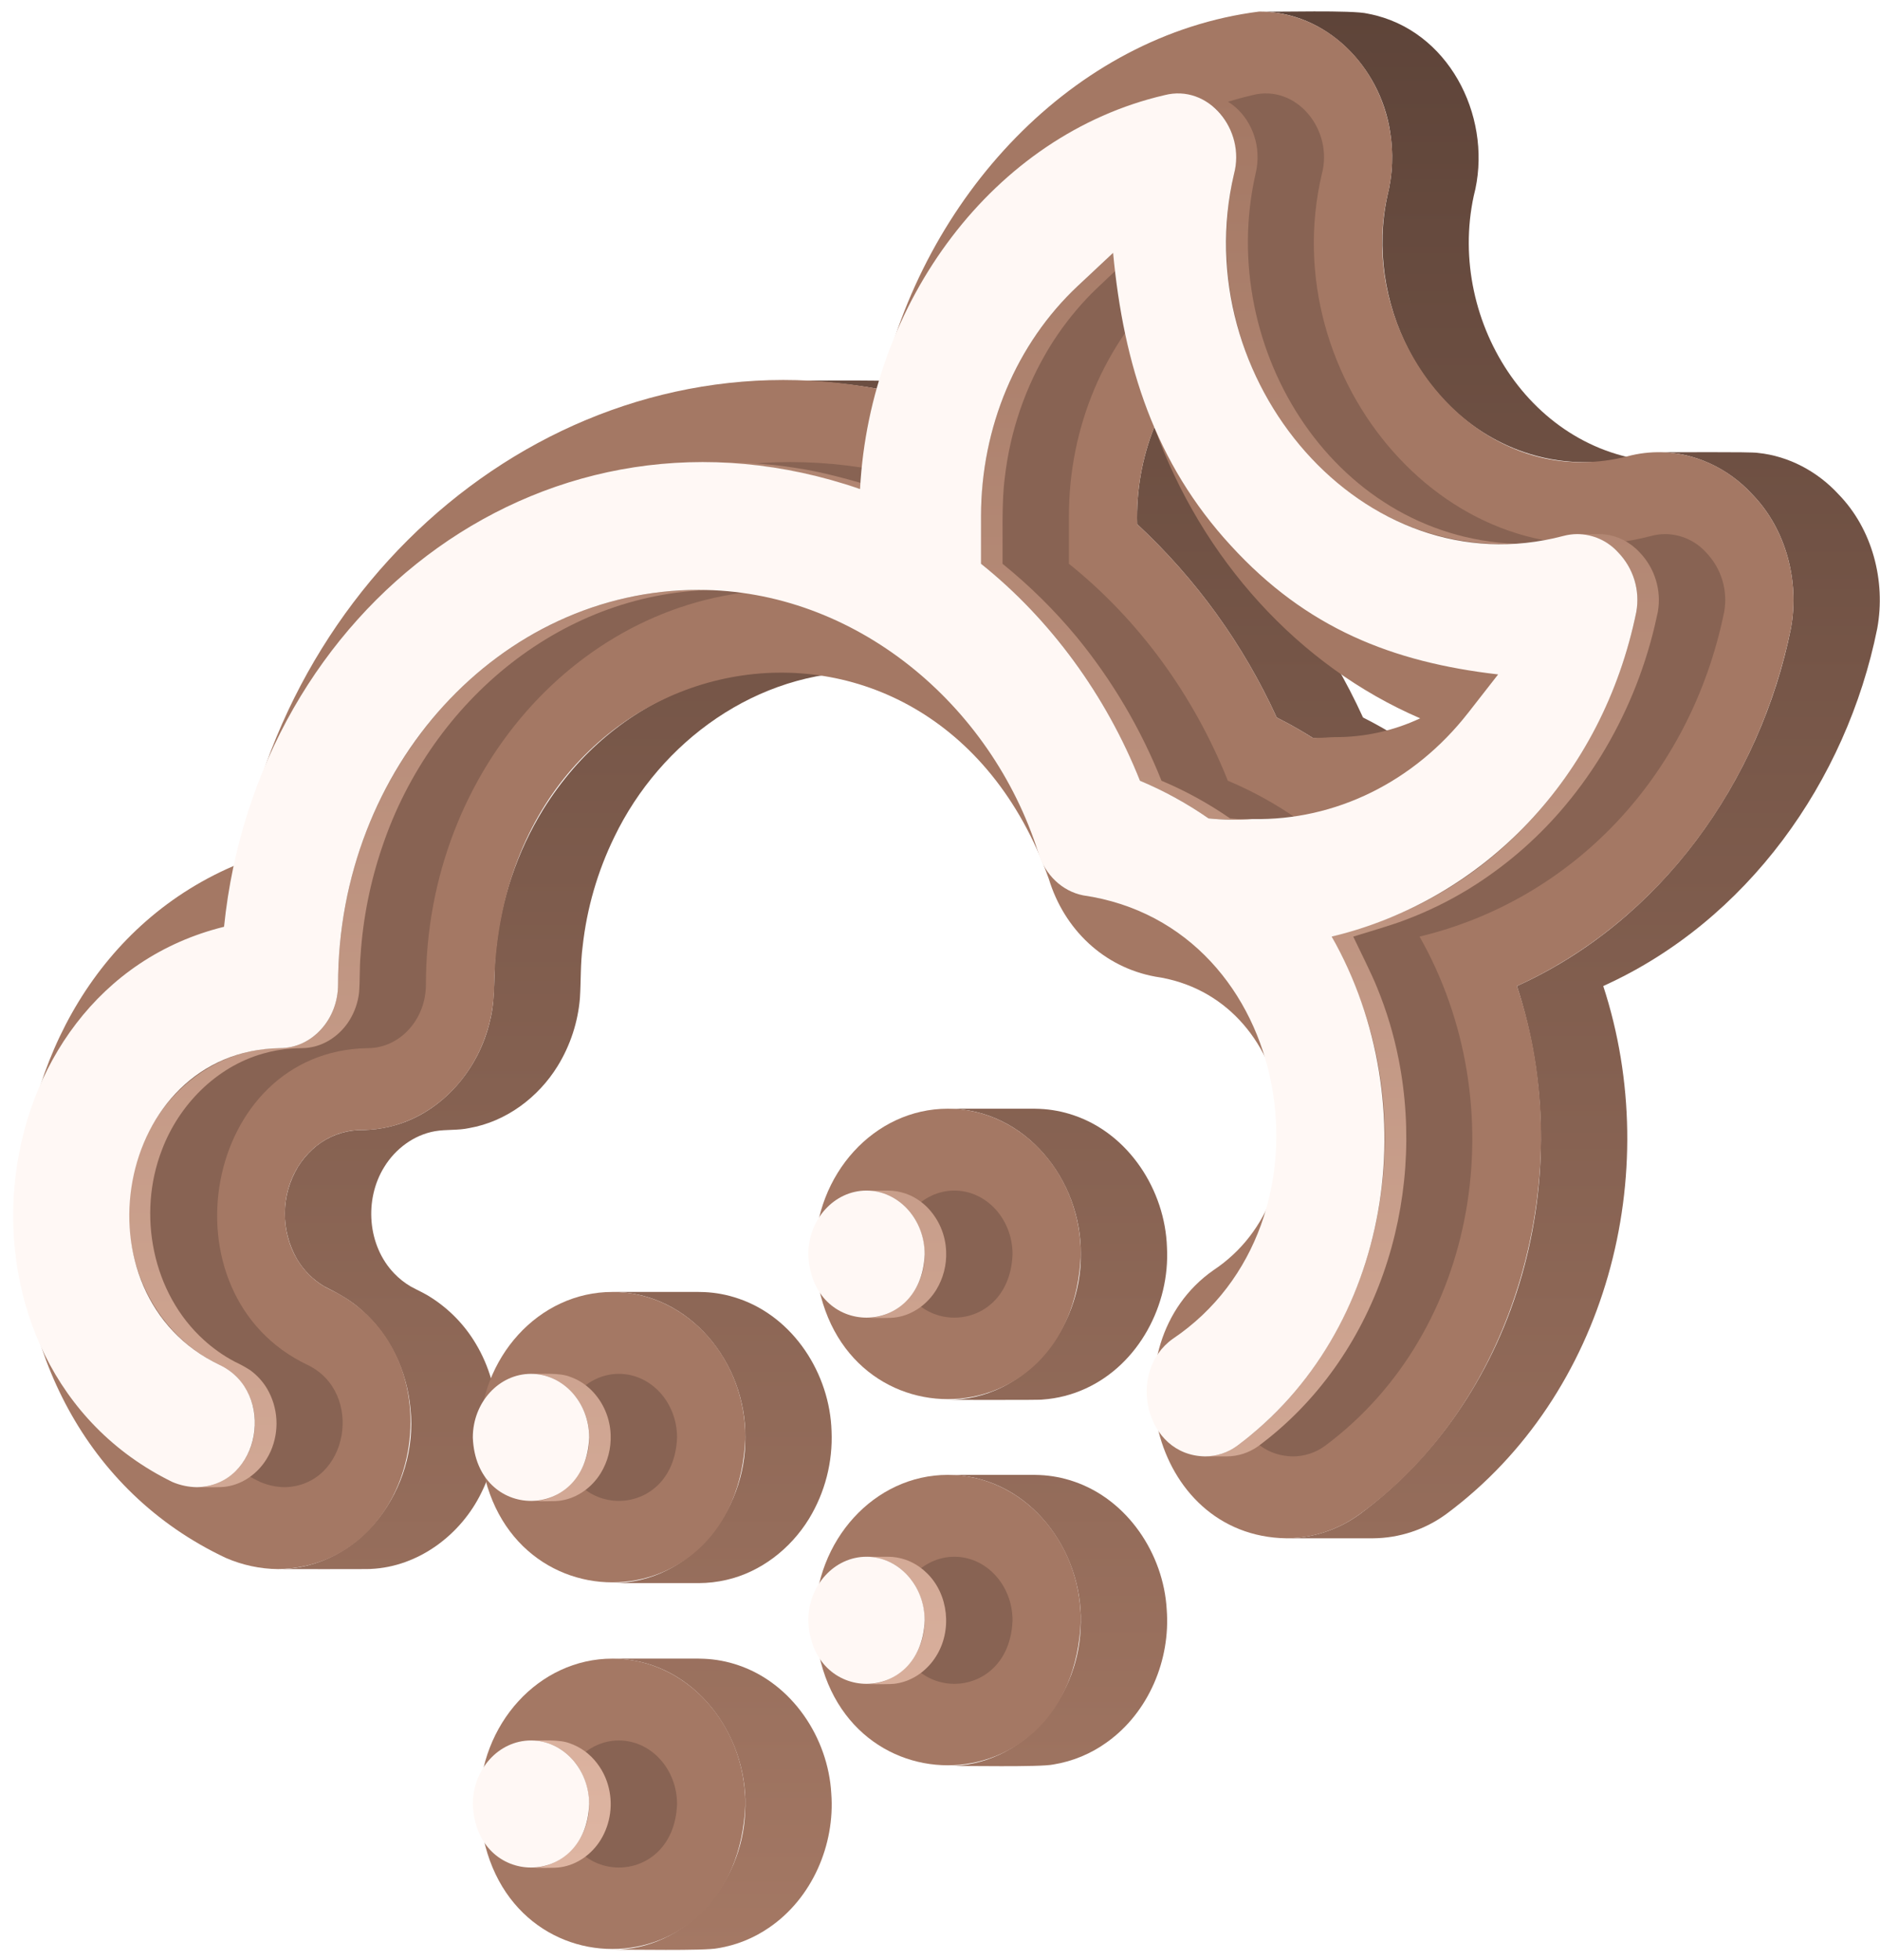 <svg width="94" height="98" viewBox="0 0 94 98" fill="none" xmlns="http://www.w3.org/2000/svg">
<path d="M31.285 82.956C35.009 83.361 37.496 87.024 37.254 90.631C37.106 94.183 34.305 97.484 30.618 97.473C31.371 97.454 35.239 97.538 35.894 97.396C36.807 97.249 37.675 96.901 38.438 96.378C40.599 94.916 41.761 92.23 41.563 89.654C41.406 86.871 39.604 84.159 36.919 83.25L36.913 83.248C36.366 83.061 35.795 82.953 35.217 82.927C35.123 82.922 35.029 82.919 34.934 82.919H30.617C30.84 82.92 31.063 82.932 31.285 82.956Z" fill="url(#paint0_linear_101_685)"/>
<path d="M18.548 78.435C20.92 78.327 23.043 76.731 24.067 74.628C25.23 72.312 25.128 69.411 23.796 67.186C23.243 66.251 22.479 65.46 21.565 64.874C21.239 64.656 20.876 64.503 20.534 64.314C20.233 64.137 19.957 63.919 19.715 63.667C18.369 62.274 18.2 59.964 19.215 58.336C19.772 57.429 20.697 56.736 21.755 56.551C22.32 56.455 22.901 56.519 23.464 56.395C25.304 56.073 26.916 54.866 27.886 53.288C28.516 52.262 28.896 51.103 28.996 49.903C29.051 49.039 29.019 48.168 29.133 47.307C29.342 45.409 29.878 43.561 30.716 41.845C33.033 37.04 37.864 33.552 43.289 33.582C41.59 33.62 38.15 33.444 36.526 33.814C33.474 34.385 30.692 36.089 28.665 38.423C28.11 39.063 27.607 39.745 27.16 40.465C25.86 42.58 25.054 44.962 24.803 47.432C24.653 48.633 24.801 49.864 24.496 51.045C23.947 53.433 22.154 55.569 19.764 56.251C19.348 56.371 18.921 56.447 18.489 56.477C18.201 56.504 17.908 56.481 17.621 56.523C16.871 56.622 16.169 56.952 15.614 57.467C15.338 57.723 15.097 58.014 14.898 58.334L14.897 58.336C14.477 59.031 14.251 59.825 14.243 60.638C14.236 61.45 14.446 62.249 14.852 62.952L14.853 62.953C15.185 63.514 15.654 63.982 16.216 64.313C16.885 64.649 17.55 65.006 18.104 65.519C19.513 66.763 20.362 68.58 20.524 70.445C20.927 74.394 18.059 78.43 13.91 78.444C14.014 78.44 18.618 78.454 18.548 78.435Z" fill="url(#paint1_linear_101_685)"/>
<path d="M41.577 71.547C41.492 68.686 39.683 65.852 36.919 64.918L36.914 64.917C36.367 64.729 35.796 64.621 35.218 64.595C35.124 64.59 35.029 64.587 34.935 64.588H30.618C34.487 64.585 37.308 68.15 37.267 71.866C37.31 75.581 34.484 79.146 30.618 79.144H34.935C35.406 79.143 35.875 79.088 36.333 78.981C38.047 78.586 39.527 77.425 40.443 75.939L40.445 75.936C41.25 74.618 41.644 73.09 41.577 71.547Z" fill="url(#paint2_linear_101_685)"/>
<path d="M40.03 19.039C41.369 19.079 42.704 19.221 44.021 19.465H48.338C47.221 19.259 46.092 19.124 44.958 19.064C43.99 18.995 40.286 19.036 39.258 19.026C39.516 19.026 39.773 19.029 40.03 19.039Z" fill="url(#paint3_linear_101_685)"/>
<path d="M48.057 73.77C51.783 74.175 54.269 77.839 54.026 81.447C53.879 84.999 51.077 88.3 47.39 88.289C48.143 88.27 52.011 88.354 52.666 88.212C53.641 88.055 54.565 87.669 55.363 87.087C57.429 85.603 58.528 82.985 58.336 80.47C58.18 77.684 56.375 74.969 53.687 74.062C53.139 73.875 52.568 73.767 51.99 73.741C51.896 73.736 51.801 73.733 51.707 73.733H47.39C47.613 73.734 47.836 73.746 48.057 73.77Z" fill="url(#paint4_linear_101_685)"/>
<path d="M58.348 62.359C58.255 59.507 56.445 56.689 53.692 55.758C53.69 55.758 53.688 55.757 53.686 55.756C53.139 55.569 52.568 55.461 51.99 55.435C51.896 55.43 51.802 55.427 51.707 55.427H47.39C51.259 55.425 54.081 58.99 54.04 62.706C54.083 66.422 51.257 69.986 47.39 69.984C47.607 69.977 52.063 70.001 52.136 69.967C52.88 69.915 53.609 69.727 54.287 69.414C56.94 68.198 58.503 65.229 58.348 62.359Z" fill="url(#paint5_linear_101_685)"/>
<path d="M64.339 36.132C64.78 36.369 65.213 36.621 65.638 36.889H69.954C69.37 36.52 68.769 36.18 68.151 35.87C66.485 32.219 64.114 28.935 61.174 26.204C61.126 24.544 61.418 22.891 62.031 21.347H57.714C57.101 22.891 56.809 24.544 56.857 26.204C59.797 28.935 62.168 32.219 63.834 35.87C64.003 35.955 64.172 36.042 64.339 36.132Z" fill="url(#paint6_linear_101_685)"/>
<path d="M72.32 75.686C80.358 69.717 83.229 58.666 80.162 49.294C87.344 46.053 92.325 39.062 93.862 31.421C94.297 29.05 93.621 26.445 91.921 24.706C90.88 23.574 89.442 22.801 87.906 22.643H87.906C87.595 22.576 83.363 22.62 82.934 22.608C84.701 22.598 86.417 23.408 87.604 24.706C89.304 26.445 89.98 29.05 89.545 31.421C88.007 39.062 83.028 46.053 75.845 49.294C78.913 58.667 76.04 69.717 68.003 75.686C66.935 76.47 65.645 76.897 64.32 76.904H68.636C69.962 76.897 71.252 76.47 72.32 75.686Z" fill="url(#paint7_linear_101_685)"/>
<path d="M69.5 6.549C69.68 7.628 69.636 8.733 69.369 9.795C68.24 15.004 71.058 20.844 76.211 22.605C77.094 22.906 78.017 23.074 78.95 23.101H78.954C79.043 23.104 79.131 23.105 79.219 23.105H83.537C76.757 23.068 72.318 16.134 73.687 9.795C74.66 6.108 72.654 1.79 68.842 0.784L68.835 0.782C68.688 0.745 68.54 0.71 68.391 0.683C67.642 0.49 63.791 0.61 62.959 0.579C66.32 0.568 68.99 3.333 69.5 6.549Z" fill="url(#paint8_linear_101_685)"/>
<path d="M30.618 82.919C34.285 82.919 37.267 86.183 37.267 90.194C36.902 99.851 24.332 99.848 23.968 90.194C23.968 86.183 26.95 82.919 30.618 82.919Z" fill="#A47864"/>
<path d="M30.618 64.588C34.285 64.588 37.267 67.852 37.267 71.866C36.902 81.522 24.332 81.519 23.968 71.866C23.968 67.852 26.95 64.588 30.618 64.588Z" fill="#A47864"/>
<path d="M47.39 73.733C51.058 73.733 54.04 76.997 54.04 81.01C53.675 90.665 41.109 90.666 40.744 81.01C40.744 76.997 43.725 73.733 47.39 73.733Z" fill="#A47864"/>
<path d="M47.39 55.427C51.058 55.427 54.04 58.692 54.04 62.706C53.675 72.36 41.108 72.361 40.744 62.706C40.744 58.692 43.725 55.427 47.39 55.427Z" fill="#A47864"/>
<path d="M87.604 24.706C89.234 26.362 89.999 28.957 89.545 31.421C87.866 39.56 82.732 46.162 75.845 49.294C79.002 58.604 75.815 70.051 68.003 75.686C66.935 76.471 65.645 76.897 64.32 76.904C57.459 76.796 55.358 67.235 60.664 63.506C66.415 59.692 64.79 49.833 57.755 48.823C55.204 48.352 53.214 46.483 52.438 43.93C46.584 27.598 25.105 31.666 24.709 49.216C24.709 53.229 21.728 56.494 18.061 56.494C15.956 56.494 14.244 58.368 14.244 60.67C14.234 62.34 15.124 63.825 16.511 64.469C23.039 67.557 21.209 78.3 13.91 78.444C13.009 78.435 12.12 78.245 11.294 77.886C-2.943 71.188 -2.083 48.919 11.957 43.176C14.852 27.437 29.091 16.566 44.021 19.465C46.159 9.883 53.639 1.759 62.959 0.578C63.558 0.579 64.155 0.668 64.729 0.842C68.263 1.91 70.346 5.928 69.369 9.795C67.898 16.303 72.86 23.236 79.22 23.105C79.948 23.092 80.673 22.993 81.378 22.811C83.613 22.214 85.999 22.954 87.604 24.706ZM66.729 36.851C68.208 36.86 69.67 36.539 71.009 35.911C64.949 33.3 60.095 27.981 57.714 21.347C57.1 22.891 56.809 24.544 56.857 26.204C59.799 28.933 62.17 32.218 63.834 35.87C64.447 36.177 65.05 36.517 65.637 36.889C65.915 36.89 66.194 36.885 66.469 36.86L66.729 36.851Z" fill="#A47864"/>
<g style="mix-blend-mode:multiply" opacity="0.4" filter="url(#filter0_f_101_685)">
<path d="M30.943 68.682C32.548 68.682 33.853 70.11 33.853 71.865C33.692 76.09 28.195 76.09 28.035 71.865C28.035 70.109 29.34 68.682 30.943 68.682Z" fill="#5E4439"/>
<path d="M47.718 59.52C49.322 59.52 50.627 60.949 50.627 62.705C50.467 66.929 44.968 66.928 44.809 62.705C44.809 60.949 46.114 59.52 47.718 59.52Z" fill="#5E4439"/>
<path d="M85.304 27.619C85.68 28.008 85.957 28.481 86.115 28.998C86.272 29.516 86.304 30.063 86.208 30.596C84.516 38.848 78.597 44.991 70.978 46.823C75.757 55.251 73.961 66.558 66.237 72.292C65.775 72.626 65.219 72.807 64.648 72.809C61.637 72.764 60.713 68.582 63.027 66.936C71.604 61.168 69.144 46.3 58.549 44.761C57.503 44.553 56.647 43.741 56.31 42.633C53.942 35.162 47.111 29.493 39.327 29.489C29.381 29.489 21.296 38.338 21.296 49.215C21.296 50.971 19.991 52.4 18.387 52.4C10.138 52.533 7.983 64.721 15.375 68.235C18.23 69.595 17.435 74.278 14.235 74.349C13.816 74.343 13.402 74.254 13.016 74.09C1.144 68.29 2.989 49.444 15.595 46.332C17.232 30.329 31.854 19.101 47.395 24.448C47.895 15.097 54.063 6.745 62.616 4.758C64.825 4.186 66.684 6.498 66.091 8.704C63.681 18.962 72.545 29.443 82.56 26.794C82.787 26.733 83.022 26.702 83.258 26.701C83.644 26.703 84.026 26.786 84.378 26.944C84.731 27.102 85.046 27.332 85.304 27.619ZM77.796 35.643L79.3 33.716C73.997 33.104 69.709 31.403 65.935 27.274C62.148 23.162 60.576 18.273 60.048 12.642L58.288 14.29C55.21 17.172 53.445 21.367 53.446 25.8V28.185C56.929 30.976 59.681 34.743 61.392 39.03C62.599 39.536 63.748 40.168 64.822 40.914C65.553 40.991 66.289 41.001 67.022 40.946C71.169 41.03 75.108 39.086 77.796 35.643Z" fill="#5E4439"/>
<path d="M47.718 77.826C49.322 77.826 50.627 79.254 50.627 81.01C50.467 85.236 44.969 85.235 44.809 81.01C44.809 79.254 46.114 77.826 47.718 77.826Z" fill="#5E4439"/>
<path d="M30.943 87.01C32.548 87.01 33.853 88.439 33.853 90.195C33.693 94.419 28.194 94.419 28.035 90.195C28.035 88.439 29.34 87.01 30.943 87.01Z" fill="#5E4439"/>
</g>
<path d="M6.443 61.054C6.519 63.176 7.375 65.278 8.893 66.776L8.894 66.777C9.346 67.224 9.853 67.612 10.402 67.931C10.695 68.112 11.021 68.234 11.311 68.419C11.623 68.618 11.895 68.875 12.112 69.175C13.29 70.74 12.784 73.266 10.965 74.101C10.613 74.263 10.229 74.348 9.842 74.349C10.155 74.342 11.04 74.374 11.335 74.316C12.162 74.189 12.889 73.653 13.324 72.948C13.402 72.822 13.471 72.692 13.532 72.557L13.533 72.556C13.753 72.056 13.851 71.512 13.82 70.967C13.789 70.422 13.629 69.893 13.353 69.422C13.135 69.056 12.843 68.74 12.498 68.491C12.25 68.334 11.993 68.193 11.727 68.07C11.172 67.775 10.657 67.412 10.193 66.989C7.611 64.655 6.853 60.697 8.095 57.489C8.941 55.243 10.801 53.344 13.133 52.677C13.606 52.54 14.092 52.454 14.582 52.42C14.883 52.39 15.189 52.418 15.488 52.367C16.316 52.24 17.044 51.704 17.479 50.998L17.48 50.997C17.735 50.58 17.897 50.113 17.953 49.627C18.004 49.015 17.971 48.397 18.026 47.784C18.148 45.905 18.52 44.051 19.133 42.271C21.59 35.028 28.19 29.467 36.009 29.49C34.737 29.476 33.401 29.498 32.151 29.725C28.174 30.388 24.53 32.569 21.897 35.6C19.62 38.233 18.057 41.405 17.355 44.814C17.118 45.952 16.973 47.108 16.923 48.269C16.893 48.721 16.924 49.177 16.877 49.628C16.82 50.115 16.658 50.584 16.401 51.001C16.191 51.35 15.911 51.65 15.578 51.884C15.245 52.118 14.867 52.279 14.468 52.358C14.191 52.413 13.905 52.395 13.625 52.411C13.263 52.431 12.902 52.479 12.547 52.554C10.539 52.972 8.796 54.315 7.729 56.048C6.813 57.552 6.365 59.295 6.443 61.054Z" fill="url(#paint9_linear_101_685)"/>
<path d="M30.533 71.726C30.504 70.893 30.164 70.1 29.578 69.507C29.41 69.34 29.222 69.194 29.019 69.071C28.853 68.972 28.677 68.89 28.495 68.827L28.493 68.826C27.981 68.621 27.095 68.694 26.55 68.682C28.226 68.669 29.488 70.255 29.459 71.866C29.491 73.47 28.221 75.067 26.55 75.051C26.865 75.043 27.749 75.075 28.046 75.017C28.873 74.89 29.602 74.355 30.036 73.648L30.037 73.647C30.389 73.07 30.561 72.401 30.533 71.726Z" fill="url(#paint10_linear_101_685)"/>
<path d="M35.776 23.127C37.235 23.165 38.687 23.343 40.112 23.659C40.971 23.84 42.148 24.201 43.002 24.448H44.078C42.673 24.029 41.138 23.582 39.691 23.38C38.222 23.141 36.679 23.101 35.19 23.119C35.385 23.119 35.581 23.121 35.776 23.127Z" fill="url(#paint11_linear_101_685)"/>
<path d="M47.307 62.566C47.279 61.732 46.938 60.94 46.352 60.346L46.349 60.342C46.182 60.178 45.997 60.034 45.798 59.912L45.793 59.91C45.627 59.811 45.451 59.729 45.268 59.665H45.267C44.988 59.571 44.695 59.522 44.401 59.521H43.324C45.785 59.555 46.978 62.523 45.735 64.486C45.735 64.487 45.734 64.488 45.733 64.489C45.228 65.318 44.307 65.897 43.324 65.889C43.639 65.882 44.524 65.914 44.82 65.856C45.648 65.729 46.376 65.193 46.811 64.486V64.486C47.163 63.909 47.336 63.241 47.307 62.566Z" fill="url(#paint12_linear_101_685)"/>
<path d="M51.826 30.779C54.047 33.175 55.778 36.004 56.998 39.031C58.204 39.538 59.353 40.169 60.428 40.915C61.134 40.994 62.073 40.985 62.79 40.983C62.367 40.982 61.926 40.954 61.504 40.915C60.429 40.169 59.28 39.538 58.075 39.031C57.041 36.438 55.614 34.019 53.846 31.859C52.732 30.514 51.486 29.284 50.128 28.186C50.142 26.977 50.076 25.081 50.237 23.905C50.499 21.575 51.269 19.33 52.492 17.329C53.02 16.473 53.634 15.672 54.322 14.938C54.768 14.447 56.236 13.117 56.731 12.643H55.654C55.049 13.22 53.621 14.505 53.089 15.107C52.464 15.795 51.904 16.538 51.416 17.329C50.177 19.356 49.403 21.633 49.15 23.995C49.004 25.124 49.064 27.033 49.052 28.186C50.037 28.984 50.964 29.85 51.826 30.779Z" fill="url(#paint13_linear_101_685)"/>
<path d="M62.873 7.668C62.818 6.5 62.117 5.349 61.022 4.888L61.021 4.887C60.764 4.779 60.492 4.711 60.215 4.685C60.05 4.662 59.076 4.676 58.893 4.673C59.255 4.675 59.612 4.748 59.946 4.888C61.383 5.491 62.087 7.233 61.698 8.704C60.051 15.913 63.872 24.049 71.026 26.511C72.354 26.965 73.748 27.198 75.152 27.198H76.228C66.81 27.122 60.786 17.475 62.775 8.704C62.859 8.365 62.892 8.016 62.873 7.668Z" fill="url(#paint14_linear_101_685)"/>
<path d="M62.648 40.947C62.802 40.952 63.787 40.949 63.961 40.949C63.876 40.949 63.79 40.948 63.704 40.947H62.628L62.648 40.947Z" fill="url(#paint15_linear_101_685)"/>
<path d="M73.479 44.416C75.177 43.366 76.707 42.065 78.016 40.558C78.763 39.697 79.44 38.777 80.039 37.808L80.041 37.805C81.276 35.795 82.185 33.601 82.732 31.305C82.788 31.07 82.841 30.834 82.891 30.596C82.985 30.064 82.953 29.517 82.795 29C82.638 28.482 82.361 28.009 81.987 27.619C81.752 27.365 81.475 27.154 81.168 26.995C80.875 26.847 80.558 26.752 80.231 26.716H80.229C80.034 26.688 79.08 26.705 78.866 26.701C78.962 26.702 79.058 26.706 79.153 26.716H79.155C79.83 26.795 80.454 27.116 80.911 27.619C81.286 28.009 81.563 28.482 81.72 28.999C81.877 29.516 81.909 30.063 81.815 30.596C80.647 36.352 77.132 41.689 72.01 44.65C71.081 45.191 70.107 45.651 69.099 46.024C68.447 46.272 67.257 46.613 66.586 46.823C66.924 47.526 67.51 48.701 67.791 49.403C68.26 50.55 68.617 51.74 68.856 52.956C70.264 60.078 67.76 67.902 61.845 72.292C61.382 72.626 60.826 72.807 60.255 72.809H61.331C61.902 72.807 62.458 72.626 62.921 72.292C68.837 67.901 71.341 60.077 69.932 52.956C69.693 51.74 69.336 50.55 68.868 49.403C68.587 48.691 67.992 47.52 67.662 46.823C68.358 46.605 69.574 46.257 70.239 45.999C71.368 45.578 72.453 45.047 73.479 44.416Z" fill="url(#paint16_linear_101_685)"/>
<path d="M43.613 77.842C45.911 78.114 46.916 80.937 45.732 82.796C45.227 83.624 44.306 84.204 43.324 84.195C43.639 84.188 44.524 84.22 44.82 84.162C45.646 84.035 46.374 83.501 46.808 82.796L46.811 82.792L46.811 82.791C47.611 81.516 47.434 79.711 46.352 78.651C46.351 78.65 46.35 78.649 46.349 78.648C46.287 78.587 46.222 78.53 46.156 78.473C45.892 78.254 45.592 78.084 45.268 77.971C44.988 77.876 44.695 77.827 44.4 77.826H43.324C43.421 77.828 43.518 77.833 43.613 77.842Z" fill="url(#paint17_linear_101_685)"/>
<path d="M26.839 87.026C29.137 87.297 30.141 90.121 28.958 91.979C28.453 92.808 27.532 93.387 26.55 93.379C26.865 93.371 27.749 93.403 28.046 93.345C28.874 93.218 29.603 92.683 30.037 91.975C30.283 91.57 30.442 91.118 30.505 90.648C30.568 90.177 30.533 89.7 30.403 89.243C30.251 88.712 29.968 88.228 29.578 87.836C29.577 87.835 29.576 87.833 29.575 87.832C29.513 87.772 29.448 87.714 29.382 87.657C29.168 87.48 28.929 87.334 28.673 87.224C28.614 87.2 28.555 87.177 28.494 87.155L28.493 87.155C27.981 86.95 27.095 87.022 26.55 87.011C26.646 87.012 26.743 87.017 26.839 87.026Z" fill="url(#paint18_linear_101_685)"/>
<path d="M26.55 68.682C28.155 68.682 29.459 70.11 29.459 71.865C29.299 76.09 23.801 76.09 23.641 71.865C23.641 70.109 24.946 68.682 26.55 68.682Z" fill="#FFF8F5"/>
<path d="M43.324 59.52C44.928 59.52 46.234 60.949 46.234 62.705C46.073 66.929 40.575 66.928 40.415 62.705C40.415 60.949 41.72 59.52 43.324 59.52Z" fill="#FFF8F5"/>
<path d="M80.911 27.619C81.287 28.008 81.564 28.481 81.722 28.998C81.879 29.516 81.911 30.063 81.815 30.596C80.123 38.848 74.204 44.991 66.585 46.823C71.363 55.251 69.568 66.558 61.844 72.292C61.382 72.626 60.826 72.807 60.255 72.809C57.244 72.764 56.32 68.582 58.634 66.936C67.211 61.168 64.751 46.3 54.156 44.761C53.11 44.553 52.254 43.741 51.917 42.633C49.549 35.162 42.718 29.493 34.934 29.489C24.988 29.489 16.903 38.338 16.903 49.215C16.903 50.971 15.598 52.4 13.994 52.4C5.745 52.533 3.59 64.721 10.982 68.235C13.837 69.595 13.042 74.278 9.842 74.349C9.423 74.342 9.008 74.254 8.622 74.09C-3.249 68.29 -1.404 49.444 11.202 46.332C12.839 30.329 27.46 19.101 43.002 24.448C43.502 15.097 49.67 6.745 58.223 4.758C60.432 4.186 62.291 6.498 61.699 8.704C59.288 18.962 68.152 29.443 78.166 26.794C78.394 26.733 78.629 26.702 78.865 26.701C79.251 26.703 79.633 26.786 79.985 26.944C80.337 27.102 80.653 27.332 80.911 27.619ZM73.403 35.643L74.907 33.716C69.604 33.104 65.316 31.403 61.541 27.274C57.754 23.162 56.183 18.273 55.655 12.642L53.895 14.29C50.817 17.172 49.052 21.367 49.052 25.8V28.185C52.536 30.976 55.288 34.743 56.999 39.03C58.205 39.536 59.354 40.168 60.428 40.914C61.159 40.991 61.895 41.001 62.628 40.946C66.775 41.03 70.714 39.086 73.402 35.643" fill="#FFF8F5"/>
<path d="M43.324 77.826C44.928 77.826 46.234 79.254 46.234 81.01C46.073 85.236 40.575 85.235 40.415 81.01C40.415 79.254 41.72 77.826 43.324 77.826Z" fill="#FFF8F5"/>
<path d="M26.55 87.01C28.155 87.01 29.459 88.439 29.459 90.195C29.299 94.419 23.8 94.419 23.641 90.195C23.641 88.439 24.946 87.01 26.55 87.01Z" fill="#FFF8F5"/>
<defs>
<filter id="filter0_f_101_685" x="2.051" y="1.67" width="87.211" height="94.693" filterUnits="userSpaceOnUse" color-interpolation-filters="sRGB">
<feFlood flood-opacity="0" result="BackgroundImageFix"/>
<feBlend mode="normal" in="SourceGraphic" in2="BackgroundImageFix" result="shape"/>
<feGaussianBlur stdDeviation="1.5" result="effect1_foregroundBlur_101_685"/>
</filter>
<linearGradient id="paint0_linear_101_685" x1="53.95" y1="0.57" x2="53.95" y2="97.481" gradientUnits="userSpaceOnUse">
<stop stop-color="#5E4439"/>
<stop offset="1" stop-color="#A47864"/>
</linearGradient>
<linearGradient id="paint1_linear_101_685" x1="53.95" y1="0.57" x2="53.95" y2="97.481" gradientUnits="userSpaceOnUse">
<stop stop-color="#5E4439"/>
<stop offset="1" stop-color="#A47864"/>
</linearGradient>
<linearGradient id="paint2_linear_101_685" x1="53.95" y1="0.57" x2="53.95" y2="97.481" gradientUnits="userSpaceOnUse">
<stop stop-color="#5E4439"/>
<stop offset="1" stop-color="#A47864"/>
</linearGradient>
<linearGradient id="paint3_linear_101_685" x1="53.95" y1="0.57" x2="53.95" y2="97.481" gradientUnits="userSpaceOnUse">
<stop stop-color="#5E4439"/>
<stop offset="1" stop-color="#A47864"/>
</linearGradient>
<linearGradient id="paint4_linear_101_685" x1="53.95" y1="0.57" x2="53.95" y2="97.481" gradientUnits="userSpaceOnUse">
<stop stop-color="#5E4439"/>
<stop offset="1" stop-color="#A47864"/>
</linearGradient>
<linearGradient id="paint5_linear_101_685" x1="53.95" y1="0.57" x2="53.95" y2="97.481" gradientUnits="userSpaceOnUse">
<stop stop-color="#5E4439"/>
<stop offset="1" stop-color="#A47864"/>
</linearGradient>
<linearGradient id="paint6_linear_101_685" x1="53.95" y1="0.57" x2="53.95" y2="97.481" gradientUnits="userSpaceOnUse">
<stop stop-color="#5E4439"/>
<stop offset="1" stop-color="#A47864"/>
</linearGradient>
<linearGradient id="paint7_linear_101_685" x1="53.95" y1="0.57" x2="53.95" y2="97.481" gradientUnits="userSpaceOnUse">
<stop stop-color="#5E4439"/>
<stop offset="1" stop-color="#A47864"/>
</linearGradient>
<linearGradient id="paint8_linear_101_685" x1="53.95" y1="0.57" x2="53.95" y2="97.481" gradientUnits="userSpaceOnUse">
<stop stop-color="#5E4439"/>
<stop offset="1" stop-color="#A47864"/>
</linearGradient>
<linearGradient id="paint9_linear_101_685" x1="44.689" y1="4.672" x2="44.689" y2="93.381" gradientUnits="userSpaceOnUse">
<stop stop-color="#A47864"/>
<stop offset="1" stop-color="#DEB5A2"/>
</linearGradient>
<linearGradient id="paint10_linear_101_685" x1="44.689" y1="4.672" x2="44.689" y2="93.381" gradientUnits="userSpaceOnUse">
<stop stop-color="#A47864"/>
<stop offset="1" stop-color="#DEB5A2"/>
</linearGradient>
<linearGradient id="paint11_linear_101_685" x1="44.689" y1="4.672" x2="44.689" y2="93.381" gradientUnits="userSpaceOnUse">
<stop stop-color="#A47864"/>
<stop offset="1" stop-color="#DEB5A2"/>
</linearGradient>
<linearGradient id="paint12_linear_101_685" x1="44.689" y1="4.672" x2="44.689" y2="93.381" gradientUnits="userSpaceOnUse">
<stop stop-color="#A47864"/>
<stop offset="1" stop-color="#DEB5A2"/>
</linearGradient>
<linearGradient id="paint13_linear_101_685" x1="44.689" y1="4.672" x2="44.689" y2="93.381" gradientUnits="userSpaceOnUse">
<stop stop-color="#A47864"/>
<stop offset="1" stop-color="#DEB5A2"/>
</linearGradient>
<linearGradient id="paint14_linear_101_685" x1="44.689" y1="4.672" x2="44.689" y2="93.381" gradientUnits="userSpaceOnUse">
<stop stop-color="#A47864"/>
<stop offset="1" stop-color="#DEB5A2"/>
</linearGradient>
<linearGradient id="paint15_linear_101_685" x1="44.689" y1="4.672" x2="44.689" y2="93.381" gradientUnits="userSpaceOnUse">
<stop stop-color="#A47864"/>
<stop offset="1" stop-color="#DEB5A2"/>
</linearGradient>
<linearGradient id="paint16_linear_101_685" x1="44.689" y1="4.672" x2="44.689" y2="93.381" gradientUnits="userSpaceOnUse">
<stop stop-color="#A47864"/>
<stop offset="1" stop-color="#DEB5A2"/>
</linearGradient>
<linearGradient id="paint17_linear_101_685" x1="44.689" y1="4.672" x2="44.689" y2="93.381" gradientUnits="userSpaceOnUse">
<stop stop-color="#A47864"/>
<stop offset="1" stop-color="#DEB5A2"/>
</linearGradient>
<linearGradient id="paint18_linear_101_685" x1="44.689" y1="4.672" x2="44.689" y2="93.381" gradientUnits="userSpaceOnUse">
<stop stop-color="#A47864"/>
<stop offset="1" stop-color="#DEB5A2"/>
</linearGradient>
</defs>
</svg>
